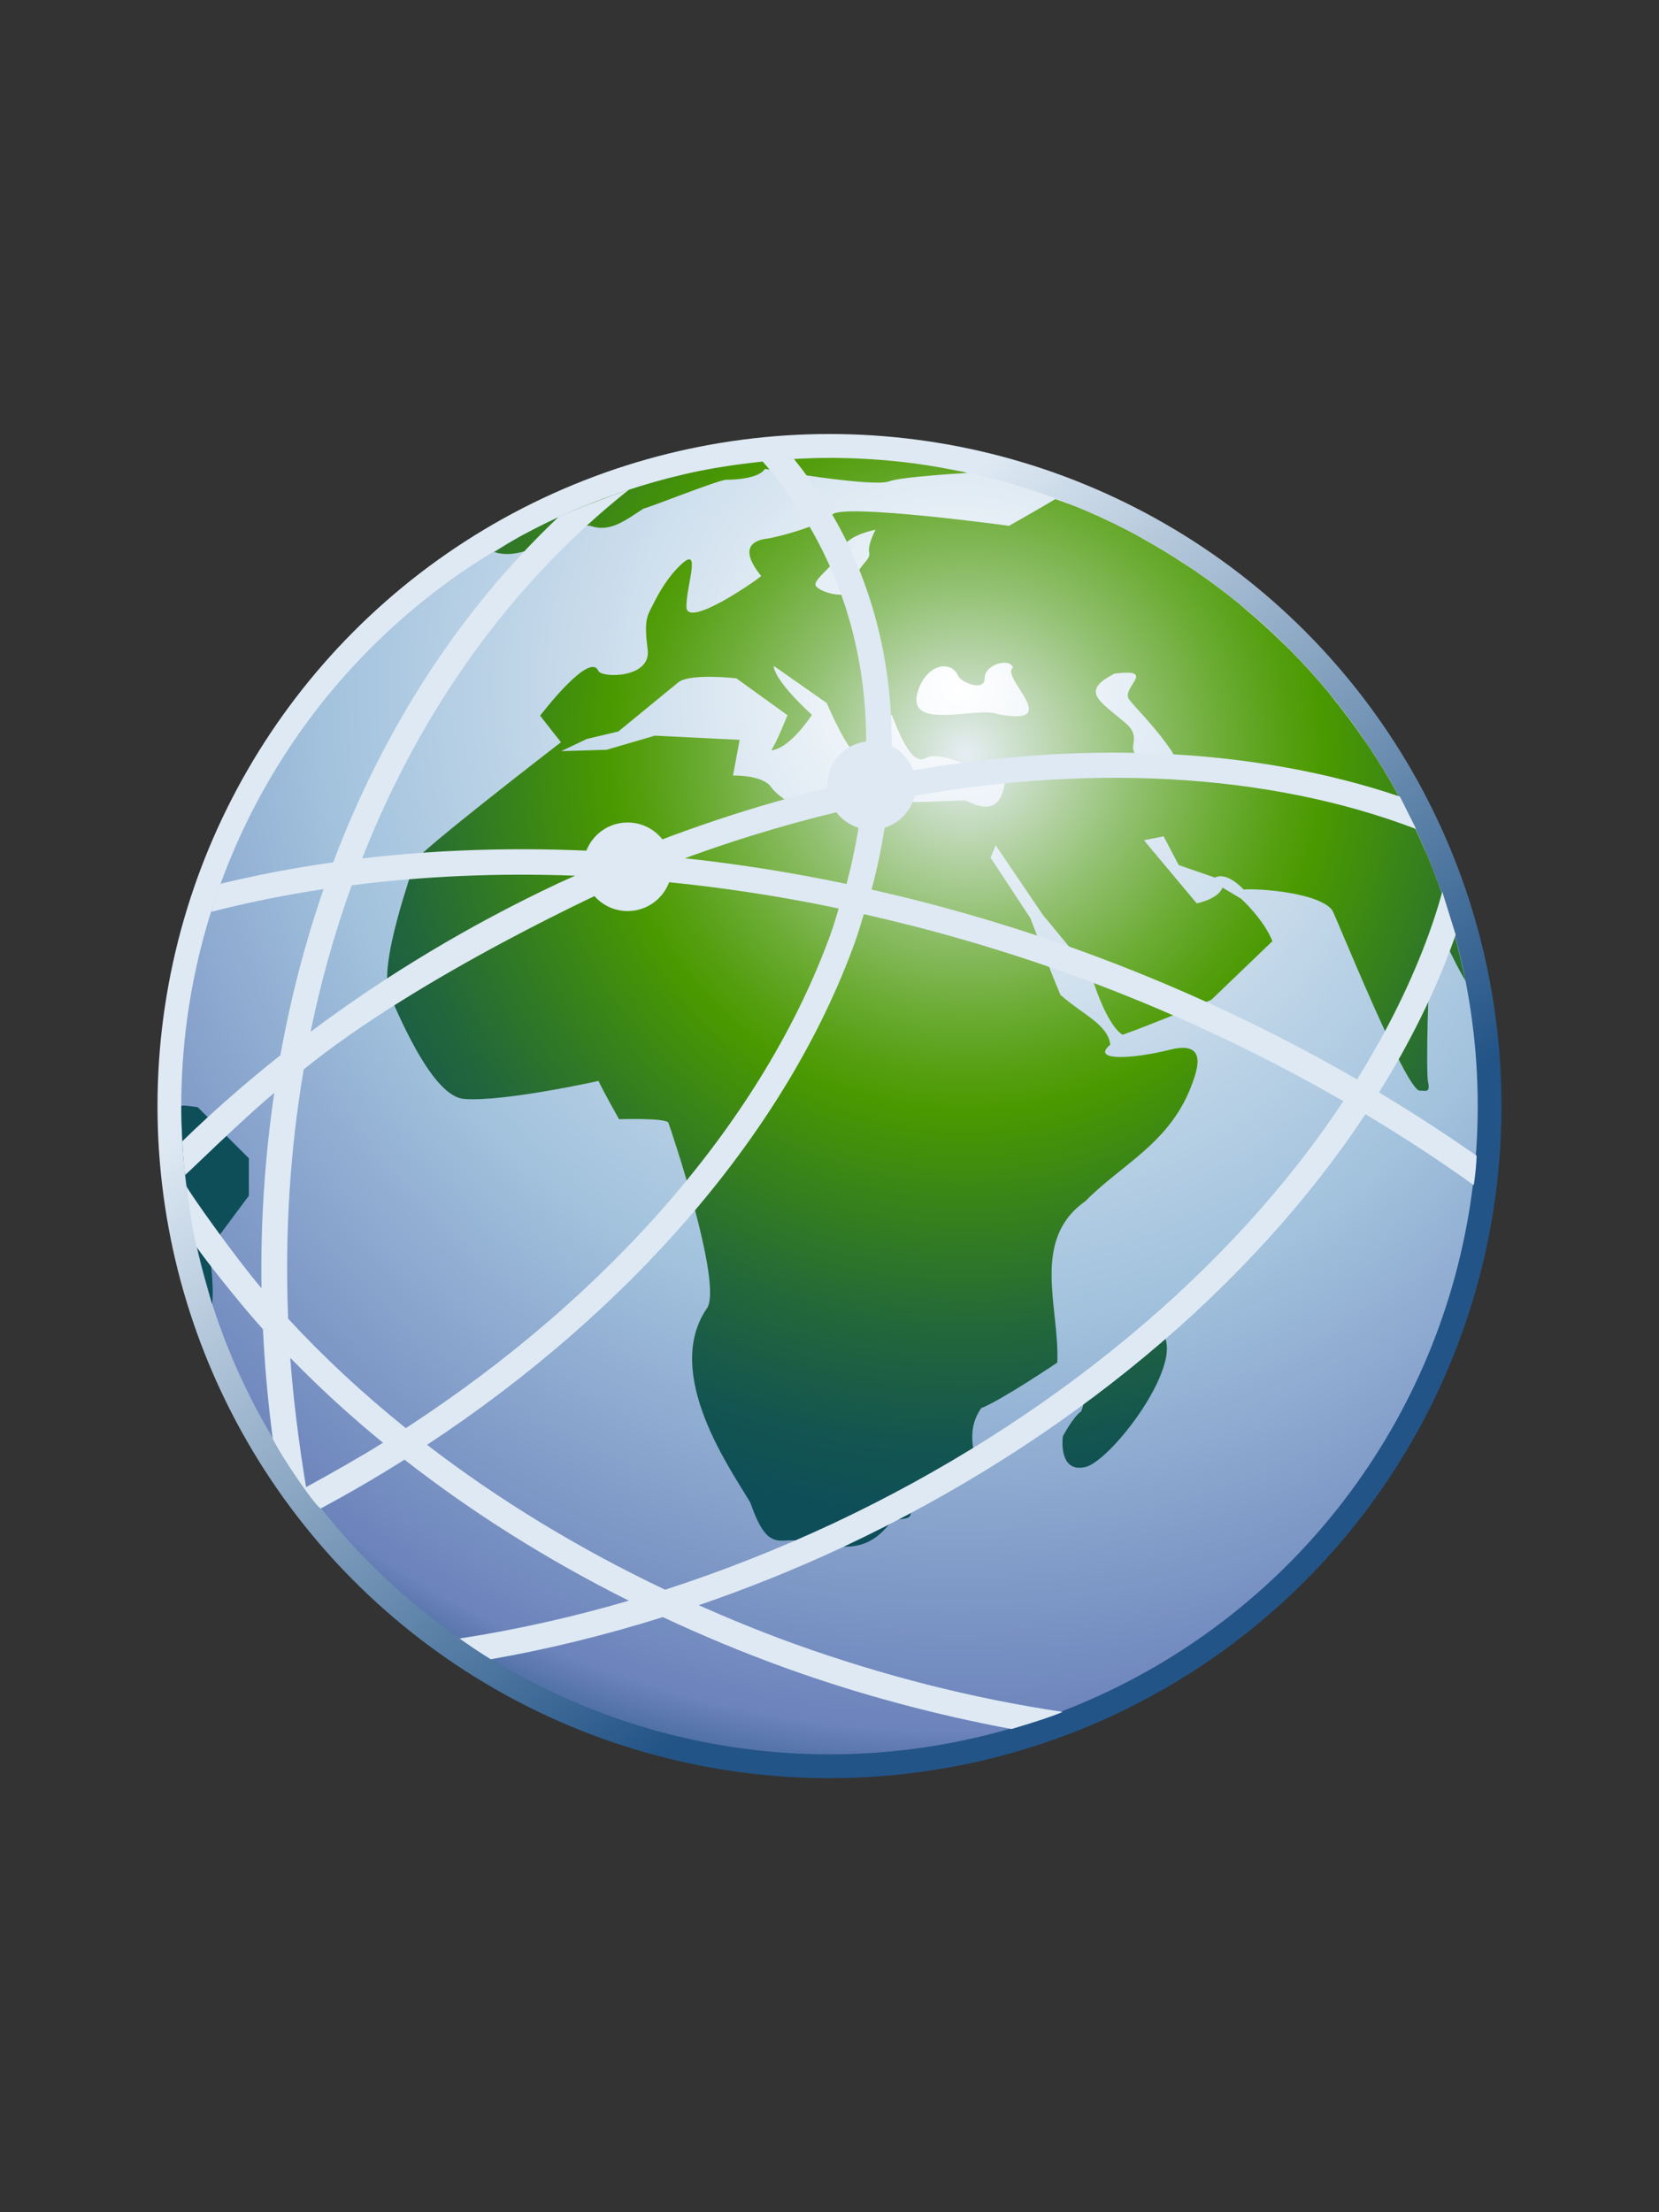 <?xml version="1.0" encoding="utf-8"?>
<!DOCTYPE svg PUBLIC "-//W3C//DTD SVG 1.1 Tiny//EN" "http://www.w3.org/Graphics/SVG/1.1/DTD/svg11-tiny.dtd">
<svg width="60" height="80" viewBox="0 0 60 80">
<rect x="0" y="0" width="60" height="80" fill="#333333" stroke="none"/>
<linearGradient id="_274" gradientUnits="userSpaceOnUse" x1="20.83" y1="28.97" x2="39" y2="50.81">
<stop stop-color="#DEE9F3" offset="0"/>
<stop stop-color="#235487" offset="1"/>
</linearGradient>
<circle fill="url(#_274)" cx="30" cy="39.999" r="24.304"/>
<radialGradient id="_275" gradientUnits="userSpaceOnUse" cx="34.63" cy="24.88" r="43.38">
<stop stop-color="#FFFFFF" offset="0"/>
<stop stop-color="#A2C2DD" offset="0.53"/>
<stop stop-color="#6C83BB" offset="0.87"/>
<stop stop-color="#003D6D" offset="1"/>
</radialGradient>
<circle fill="url(#_275)" cx="30" cy="39.998" r="23.444"/>
<radialGradient id="_276" gradientUnits="userSpaceOnUse" cx="34.94" cy="27.28" r="29.51">
<stop stop-color="#E6EEF4" offset="0"/>
<stop stop-color="#C6DCC1" offset="0.08"/>
<stop stop-color="#91C06F" offset="0.21"/>
<stop stop-color="#6BAB33" offset="0.32"/>
<stop stop-color="#539E0E" offset="0.4"/>
<stop stop-color="#4A9900" offset="0.44"/>
<stop stop-color="#398419" offset="0.55"/>
<stop stop-color="#22663B" offset="0.71"/>
<stop stop-color="#135550" offset="0.85"/>
<stop stop-color="#0E4E58" offset="0.94"/>
</radialGradient>
<path fill="url(#_276)" d="M41.777,48.004l-1.504,1.503c0,0-0.904,0-0.947,0.362c-0.021,0.154-0.074,0.826-0.225,1.171c-0.3,0.209-0.662,0.901-0.662,0.901s-0.185,1.338,0.813,1.111C40.25,52.826,43.32,48.732,41.777,48.004z M6.556,39.998c0,0.001,0,0.001,0,0.002c0,0.007,0.001,0.013,0.001,0.019c0,0.724,0.044,1.438,0.107,2.145c0.021,0.232,0.054,0.464,0.082,0.695c0.06,0.484,0.133,0.966,0.22,1.439c0.048,0.252,0.095,0.504,0.148,0.753c0.108,0.49,0.236,0.974,0.374,1.453C7.546,46.7,7.592,46.9,7.652,47.092c0.007,0.021,0.016,0.04,0.021,0.061c0.018-0.187,0.025-0.379,0.019-0.576c-0.045-1.396-0.27-1.217-0.27-1.217L9,43.241v-1.354l-1.849-1.848C7.152,40.039,6.557,39.945,6.556,39.998z M52.982,35.371c-0.024-0.117-0.057-0.23-0.08-0.346c-0.125-0.58-0.273-1.15-0.44-1.712c-0.045-0.153-0.089-0.308-0.137-0.46c-0.205-0.639-0.433-1.268-0.688-1.88c-0.045-0.109-0.097-0.214-0.144-0.321c-0.235-0.539-0.49-1.068-0.765-1.586c-0.064-0.124-0.127-0.249-0.194-0.371c-0.323-0.584-0.668-1.155-1.037-1.708c-0.063-0.096-0.134-0.188-0.198-0.283c-0.339-0.489-0.693-0.965-1.066-1.426c-0.074-0.093-0.147-0.188-0.225-0.281c-0.429-0.514-0.879-1.01-1.351-1.486c-0.081-0.082-0.166-0.161-0.25-0.242c-0.431-0.423-0.878-0.83-1.341-1.218c-0.078-0.065-0.152-0.135-0.231-0.199c-0.521-0.427-1.063-0.831-1.622-1.213c-0.098-0.067-0.197-0.13-0.297-0.195c-0.516-0.342-1.046-0.665-1.589-0.965c-0.073-0.041-0.144-0.085-0.218-0.125c-0.604-0.325-1.221-0.621-1.854-0.893c-0.112-0.047-0.226-0.092-0.337-0.139c-0.246-0.101-0.502-0.181-0.751-0.274c-0.298,0.188-1.674,0.967-1.674,0.967s-5.979-0.816-6.388-0.409c-0.408,0.409-2.001,0.826-2.365,0.872c-0.36,0.046-1.111,0.24-0.211,1.352c-0.134,0.137-2.704,1.928-2.704,1.112c0-0.815,0.574-2.272-0.232-1.491c-0.58,0.56-0.926,1.32-1.001,1.462c-0.19,0.362-0.306,0.537-0.168,1.579c0.136,1.042-1.665,1.036-1.785,0.766c-0.321-0.723-2.104,1.623-2.104,1.623l0.752,0.961c0,0-5.245,4.041-5.29,4.313c-0.046,0.271-1.354,3.78-0.901,4.823c0.452,1.044,1.599,3.674,2.683,3.762c1.42,0.116,4.868-0.65,4.868-0.65c0.093,0.228,0.741,1.384,0.741,1.384s1.691-0.056,1.785,0.127c0.031,0.063,2.036,5.959,1.374,6.739c-1.578,2.367,0.902,5.83,1.593,7.003c0.691,2.014,1.136,1.112,2.044,1.442c1.119,0.098,2.062,0.51,3.013-0.713c0.275-0.226,0.744-0.046,0.744-0.362c0-0.177,0.813-0.697,1.02-1.184c0.221-0.102,0.785-0.483,1.168-0.666c0.348-0.022-0.331-0.953,0.359-1.938c0.744-0.294,2.75-1.646,2.75-1.646c0.091-1.982-0.977-4.434,1.016-5.838c1.284-1.309,2.969-2.054,3.785-4.046c0.227-0.589,0.73-1.794-0.721-1.433c-1.363,0.343-2.885,0.422-2.164-0.18c-0.082-0.736-0.99-1.082-1.803-1.804c-0.42-0.992-1.082-2.766-1.082-2.766l-1.442-2.192l0.181-0.452l1.713,2.525l1.715,2.073c0.631,2.074,1.172,2.255,1.172,2.255c0.949-0.335,3.201-1.262,3.201-1.262l2.209-2.12c0,0-0.227-0.676-1.125-1.532l-0.68-0.407c-0.146,0.416-0.932,0.572-0.932,0.572l-1.908-2.283l0.71-0.144l0.547,1.041l1.313,0.454c0,0,0.363-0.266,1.037,0.431c0.551-0.044,2.697,0.105,3.199,0.741c0.098,0.125,2.659,6.522,3.164,6.53c0.221,0.002,0.383,0.09,0.309-0.298c-0.09-0.181,0-4.198,0.136-5.059c0.343-0.73,0.399-0.003,1.209,1.383C52.991,35.438,52.988,35.404,52.982,35.371z M30.448,19.872c0.181-0.533,1.217-0.715,1.217-0.715s-0.297,0.55-0.229,0.834c0.069,0.286-0.475,0.468-0.535,1.141c-0.058,0.672-1.299,0.279-1.402,0.043C29.399,20.939,30.265,20.405,30.448,19.872z M34.895,28.947c-0.77,0-3.076,0.228-3.711-0.226c-0.635-0.452-1.127,0.046-1.585,0.5c-0.3,0.295-1.389-0.302-1.707-0.755c-0.316-0.454-1.381-0.42-1.381-0.42l0.24-1.292l-3.066-0.15l-1.744,0.51l-1.641,0.049l0.92-0.439l1.143-0.271c0,0,1.665-1.366,2.164-1.773c0.422-0.345,2.104-0.15,2.104-0.15l1.849,1.333c0,0-0.41,1.043-0.591,1.268c0.678-0.045,1.477-1.279,1.477-1.279c-1.442-1.323-1.383-1.773-1.383-1.773l1.899,1.333l0.018,0.012c0,0,0.77,1.812,1.089,1.812c0.316,0,0.72-1.249,0.72-1.249l0.542-0.135c0.24,0.571,0.691,1.864,1.232,1.562c0.31-0.171,0.824-0.015,1.412,0.211c0.592,0.225,0.992-0.121,1.474,0.3C36.307,29.79,35.213,29.037,34.895,28.947z M36.102,25.828c-0.793-0.302-3.472,0.682-2.873-0.927c0.32-0.866,1.141-1.047,1.422-0.47c0.072,0.236,0.966,0.604,0.959,0.104c-0.008-0.5,0.896-0.766,1.027-0.394C36.154,24.488,38.521,26.292,36.102,25.828z M41.148,27.352c-0.438-0.354,0.197-0.657-0.45-1.211c-0.929-0.795-1.652-1.138-0.388-1.781c1.559-0.196,0.252,0.497,0.512,0.913c0.139,0.222,0.927,0.963,1.541,1.873C42.875,27.901,41.585,27.704,41.148,27.352z M21.399,19.03c0.682,0.225,1.24-0.231,1.875-0.637c0.226-0.046,2.72-1.043,2.99-1.043s1.176-0.034,1.401-0.395c0,0,3.905,0.679,4.493,0.452c0.322-0.124,1.666-0.232,2.82-0.306c-0.063-0.014-0.123-0.035-0.187-0.048c-0.063-0.013-0.124-0.022-0.188-0.036c-0.725-0.145-1.457-0.261-2.203-0.336c-0.006,0-0.012,0-0.018-0.002c-0.783-0.079-1.58-0.12-2.386-0.12c-0.748,0-1.487,0.043-2.217,0.112c-0.129,0.012-0.258,0.026-0.386,0.041c-0.707,0.078-1.407,0.18-2.094,0.319c-0.013,0.003-0.025,0.005-0.037,0.007c-0.711,0.146-1.41,0.33-2.096,0.539c-0.118,0.036-0.232,0.075-0.35,0.112c-0.608,0.196-1.208,0.414-1.796,0.657c-0.069,0.029-0.14,0.054-0.21,0.083c-0.647,0.276-1.279,0.583-1.895,0.913c-0.093,0.049-0.182,0.103-0.273,0.154c-0.264,0.146-0.512,0.311-0.768,0.467C19.143,20.387,20.727,18.804,21.399,19.03z"/>
<path fill="#DEE9F3" d="M6.694,42.491c0.141-0.107,2.081-2.021,3.225-2.969c-0.337,2.296-0.499,4.66-0.462,7.063c-1.031-1.219-2.53-3.354-2.719-3.688c0.073,0.694,0.247,1.695,0.365,2.185c0.214,0.337,1.532,2.019,2.407,2.987c0.063,1.311,0.18,2.629,0.355,3.955c0.263,0.58,1.626,2.588,1.748,2.521c1.032-0.557,2.042-1.143,3.016-1.76c2.441,1.906,5.165,3.626,8.113,5.1c-2.052,0.6-4.101,1.057-6.122,1.368c0.287,0.201,0.722,0.505,1.129,0.75c2.062-0.36,4.144-0.871,6.223-1.524c1.432,0.67,2.907,1.285,4.425,1.834c2.691,0.972,5.482,1.711,8.184,2.213c0.53-0.156,1.392-0.42,1.854-0.619c-3.22-0.479-6.494-1.303-9.724-2.467c-1.175-0.424-2.319-0.894-3.441-1.391c1.767-0.607,3.526-1.31,5.264-2.126c8.053-3.782,14.717-9.376,18.848-15.631c1.355,0.813,2.666,1.668,3.918,2.565c0.055-0.31,0.098-0.83,0.105-1.062c-1.137-0.796-2.314-1.56-3.53-2.288c1.104-1.78,2.017-3.604,2.683-5.455c0.03-0.083,0.061-0.166,0.088-0.25l-0.483-1.553c-0.138,0.496-0.295,0.991-0.474,1.488c-0.649,1.797-1.535,3.568-2.609,5.298c-3.139-1.815-6.516-3.398-10.078-4.684c-2.497-0.901-5.001-1.621-7.48-2.183c0.293-1.085,0.483-2.154,0.602-3.211c7.07-1.399,13.777-1.009,19.093,1.023l-0.586-1.173c-5.256-1.78-11.678-2.091-18.42-0.802c0.183-2.914-0.304-5.687-1.483-8.2c-0.546-1.16-1.226-2.233-2.02-3.215c-0.256,0-0.874,0.05-1.141,0.082c0.93,1.059,1.712,2.235,2.319,3.528c1.146,2.438,1.604,5.144,1.389,7.994c-2.831,0.599-5.709,1.483-8.573,2.653c-3.322-0.234-6.544-0.164-9.604,0.196c2.09-5.315,5.351-9.926,9.66-13.344c-0.746,0.26-2.116,0.774-2.561,0.998c-3.583,3.399-6.328,7.671-8.145,12.487c-1.4,0.196-2.764,0.457-4.084,0.777c-0.126,0.343-0.3,0.862-0.326,1.013c1.309-0.336,2.665-0.609,4.061-0.822c-0.667,1.93-1.189,3.938-1.562,6.008c-1.256,0.997-2.437,2.029-3.545,3.11C6.594,41.273,6.637,42.159,6.694,42.491z M31.161,29.163c-0.12,0.923-0.289,1.857-0.546,2.803c-1.968-0.414-3.918-0.721-5.842-0.929C26.913,30.251,29.05,29.629,31.161,29.163z M12.72,32.016c2.584-0.332,5.289-0.453,8.081-0.348c-0.199,0.092-0.398,0.176-0.596,0.268c-3.242,1.522-6.255,3.342-8.973,5.377C11.607,35.489,12.106,33.719,12.72,32.016z M11.07,53.779c-0.249-1.496-0.471-3.238-0.572-4.676c1.039,1.064,2.156,2.094,3.354,3.07C13.03,52.688,11.972,53.287,11.07,53.779z M10.421,47.686c-0.123-3.084,0.068-6.106,0.563-9.013c4.222-3.424,11.117-6.575,11.871-6.887c2.448,0.186,4.949,0.538,7.478,1.067c-0.093,0.297-0.171,0.591-0.279,0.887c-2.417,6.703-7.982,13.099-15.378,17.906C13.124,50.396,11.7,49.073,10.421,47.686z M30.141,55.087c-2.009,0.94-4.046,1.741-6.088,2.401c-3.136-1.491-6.034-3.26-8.608-5.239c7.43-4.899,13.027-11.388,15.481-18.194c0.12-0.335,0.213-0.665,0.316-0.997c2.467,0.557,4.956,1.272,7.443,2.169c3.502,1.263,6.817,2.817,9.899,4.595C44.55,45.919,38.027,51.381,30.141,55.087z"/>
<circle fill="#DEE9F3" cx="22.699" cy="31.345" r="1.601"/>
<circle fill="#DEE9F3" cx="31.52" cy="28.404" r="1.601"/>
</svg>